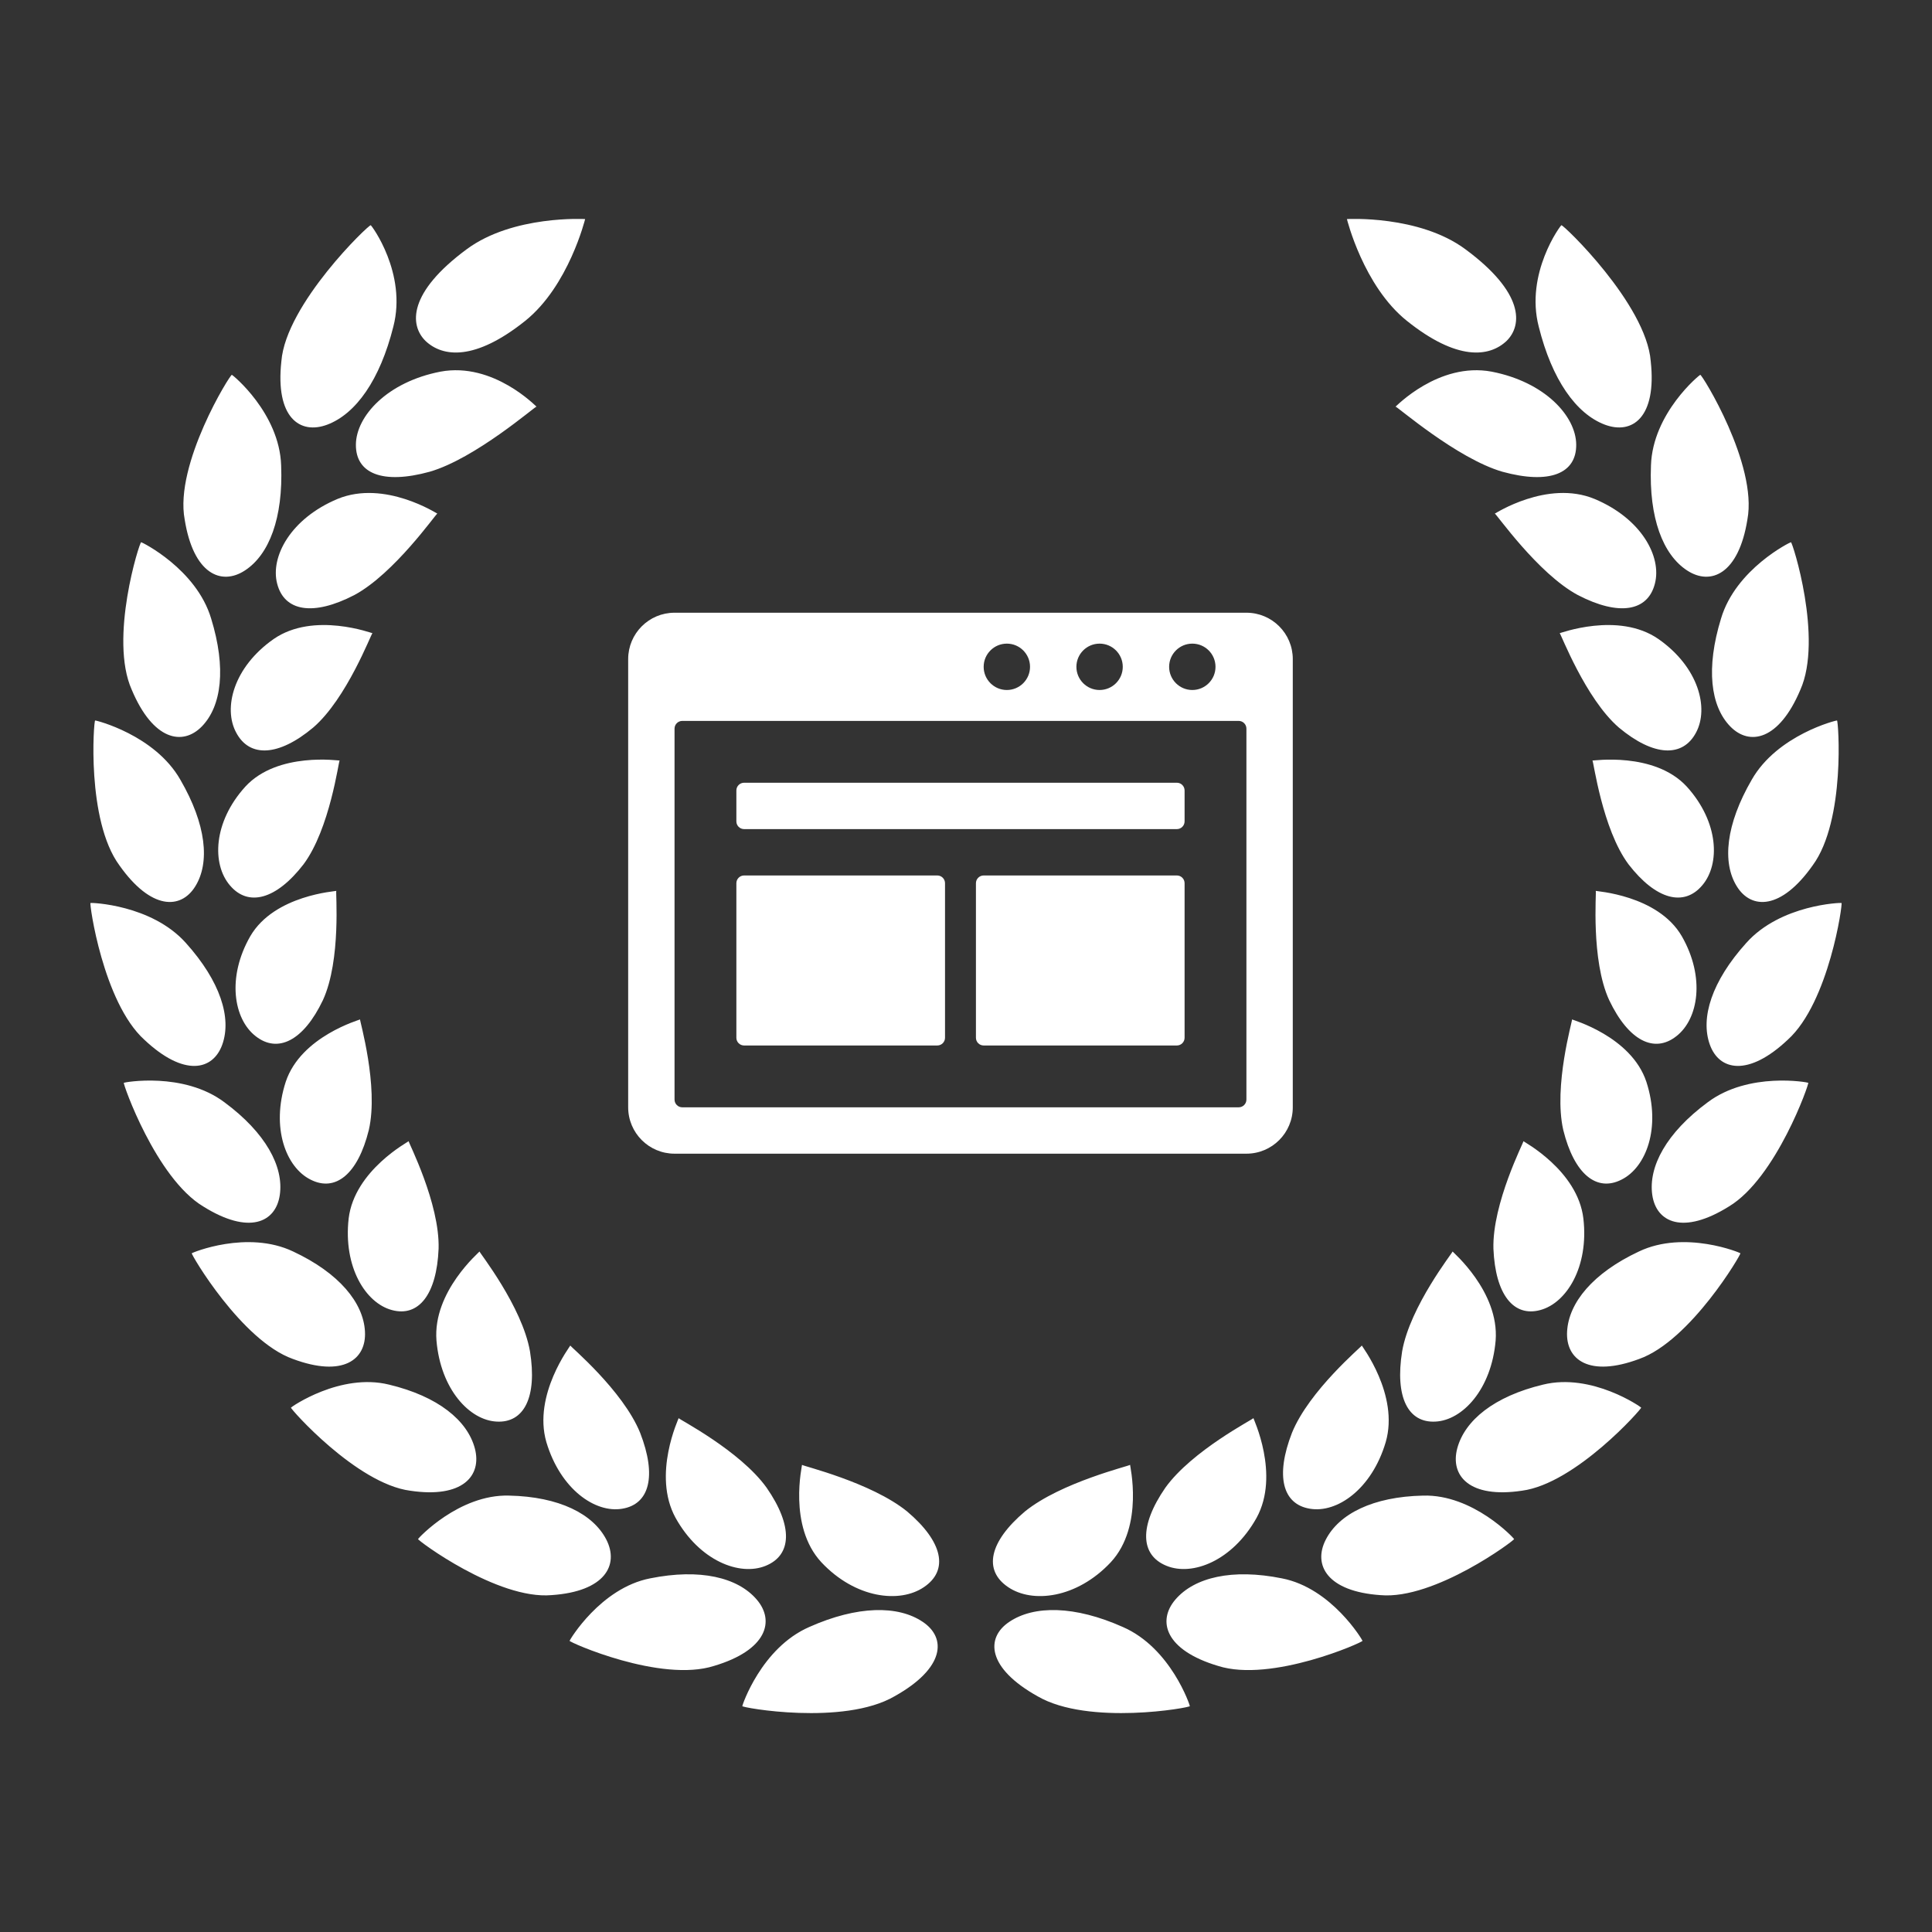 <svg width="175" height="175" viewBox="0 0 175 175" fill="none" xmlns="http://www.w3.org/2000/svg">
<rect x="0" y="0" width="175" height="175" fill="#333333" stroke="none"/>
<path d="M69.441 134.757C67.027 131.388 61.456 128.538 61.471 128.454C61.505 128.447 59.043 133.571 61.193 137.487C63.37 141.393 67.002 142.785 69.345 141.834C71.742 140.869 71.844 138.224 69.441 134.757ZM33.737 57.354C33.753 57.39 28.426 55.357 24.783 57.886C21.152 60.429 20.197 64.136 21.391 66.353C22.591 68.631 25.214 68.537 28.363 65.907C31.419 63.279 33.635 57.36 33.737 57.354ZM32.097 53.899C35.73 51.947 39.501 46.513 39.613 46.524C39.623 46.553 34.857 43.433 30.583 45.19C26.328 46.968 24.466 50.434 25.106 52.873C25.749 55.373 28.355 55.84 32.097 53.899ZM20.82 80.19C22.468 82.154 25.007 81.51 27.493 78.29C29.886 75.084 30.674 68.911 30.763 68.888C30.787 68.924 25.17 68.054 22.225 71.249C19.304 74.467 19.183 78.267 20.82 80.19ZM22.676 84.793C20.52 88.545 21.175 92.312 23.148 93.85C25.158 95.439 27.49 94.281 29.25 90.593C30.927 86.938 30.383 80.735 30.462 80.696C30.491 80.732 24.863 81.05 22.676 84.793ZM83.696 143.756C85.946 142.236 85.424 139.662 82.168 136.908C78.889 134.252 72.642 132.775 72.646 132.685C72.686 132.663 71.347 138.216 74.399 141.51C77.477 144.792 81.507 145.256 83.696 143.756ZM8.198 81.792C8.07 81.765 9.332 90.788 13.069 94.174C16.673 97.571 19.293 96.967 20.134 94.62C20.997 92.207 19.965 88.891 16.836 85.413C13.718 81.919 8.213 81.754 8.198 81.792ZM11.217 98.079C11.096 98.079 14.12 106.705 18.409 109.281C22.564 111.879 24.986 110.735 25.345 108.234C25.714 105.678 24.07 102.61 20.328 99.843C16.606 97.05 11.23 98.039 11.217 98.079ZM38.923 42.729C43.056 41.532 48.467 36.808 48.596 36.832C48.598 36.872 44.716 32.763 39.889 33.665C35.081 34.6 32.262 37.687 32.237 40.266C32.211 42.894 34.659 43.903 38.923 42.729ZM57.983 129.781C56.42 125.934 51.635 121.95 51.657 121.877C51.699 121.877 48.245 126.333 49.49 130.627C50.771 134.911 53.926 137.074 56.354 136.66C58.835 136.26 59.507 133.696 57.983 129.781ZM16.334 70.624C14.019 66.56 8.65 65.23 8.619 65.263C8.487 65.216 7.808 74.299 10.816 78.383C13.679 82.439 16.385 82.399 17.688 80.286C19.029 78.135 18.691 74.682 16.334 70.624ZM67.237 154.539C67.144 154.67 76.394 156.342 81.027 153.649C85.58 151.108 85.764 148.361 83.577 146.905C81.346 145.399 77.664 145.431 73.312 147.368C68.953 149.262 67.216 154.509 67.237 154.539ZM37.865 139.406C37.764 139.478 45.036 144.922 49.969 144.485C54.808 144.154 56.089 141.753 54.926 139.465C53.729 137.132 50.651 135.566 46.115 135.471C41.568 135.337 37.857 139.365 37.865 139.406ZM51.593 148.623C51.499 148.727 59.845 152.45 64.69 150.894C69.45 149.473 70.222 146.836 68.539 144.881C66.823 142.88 63.404 142.058 58.891 142.967C54.379 143.846 51.581 148.587 51.593 148.623ZM47.578 29.06C51.515 25.9 53.001 19.843 53.001 19.843C53.001 19.843 46.479 19.464 42.277 22.573C36.957 26.501 37.086 29.445 38.543 30.881C40.109 32.363 43.033 32.697 47.578 29.06ZM48.005 122.402C47.29 118.323 43.401 113.429 43.435 113.361C43.474 113.372 39.182 116.979 39.535 121.423C39.912 125.862 42.544 128.648 44.985 128.767C47.473 128.907 48.673 126.548 48.005 122.402ZM26.355 127.502C26.248 127.547 32.28 134.389 37.153 135.028C41.916 135.742 43.663 133.672 43.013 131.202C42.341 128.66 39.672 126.479 35.238 125.418C30.821 124.33 26.355 127.459 26.355 127.502ZM17.373 113.521C17.252 113.543 21.869 121.438 26.534 123.095C31.076 124.79 33.202 123.154 33.058 120.604C32.917 117.998 30.719 115.313 26.556 113.362C22.401 111.381 17.376 113.478 17.373 113.521ZM28.127 106.847C30.383 108.001 32.417 106.362 33.408 102.353C34.323 98.38 32.557 92.385 32.614 92.34C32.644 92.362 27.256 93.85 25.881 97.993C24.532 102.157 25.908 105.739 28.127 106.847ZM39.728 113.109C39.846 108.996 36.967 103.432 37.016 103.369C37.054 103.39 32.106 105.994 31.581 110.373C31.084 114.773 33.12 118.025 35.489 118.662C37.902 119.324 39.557 117.279 39.728 113.109ZM35.627 29.593C36.885 24.759 33.644 20.393 33.581 20.402C33.44 20.298 25.893 27.535 25.487 32.722C24.925 37.808 27.154 39.407 29.655 38.461C32.238 37.479 34.415 34.418 35.627 29.593ZM19.127 56.034C17.787 51.531 12.82 49.091 12.787 49.114C12.652 49.049 9.856 57.849 11.936 62.484C13.862 67.059 16.541 67.592 18.286 65.798C20.073 63.958 20.505 60.516 19.127 56.034ZM25.466 42.164C25.317 37.412 21.051 33.937 21.002 33.953C20.869 33.869 15.783 42.057 16.729 47.06C17.515 51.989 20.04 53.077 22.183 51.674C24.381 50.245 25.655 46.915 25.466 42.164ZM105.67 141.834C108.005 142.785 111.636 141.393 113.819 137.487C115.968 133.571 113.499 128.448 113.534 128.453C113.553 128.538 107.975 131.387 105.557 134.757C103.166 138.224 103.27 140.869 105.67 141.834ZM146.642 65.907C149.793 68.536 152.423 68.63 153.628 66.353C154.812 64.136 153.858 60.429 150.224 57.886C146.58 55.357 141.255 57.39 141.276 57.353C141.369 57.36 143.599 63.279 146.642 65.907ZM149.898 52.872C150.54 50.434 148.686 46.968 144.422 45.189C140.152 43.432 135.385 46.552 135.4 46.524C135.52 46.512 139.287 51.946 142.917 53.898C146.656 55.84 149.261 55.373 149.898 52.872ZM152.787 71.249C149.834 68.054 144.233 68.925 144.242 68.889C144.341 68.911 145.124 75.084 147.512 78.291C150.002 81.51 152.54 82.154 154.192 80.19C155.826 78.267 155.702 74.467 152.787 71.249ZM144.542 80.696C144.623 80.735 144.078 86.938 145.76 90.593C147.519 94.281 149.853 95.44 151.855 93.85C153.83 92.312 154.486 88.545 152.332 84.793C150.15 81.05 144.516 80.732 144.542 80.696ZM100.612 141.51C103.667 138.214 102.324 132.662 102.363 132.684C102.363 132.775 96.121 134.251 92.84 136.907C89.582 139.661 89.06 142.235 91.309 143.755C93.501 145.256 97.531 144.792 100.612 141.51ZM158.176 85.412C155.039 88.89 154.01 92.206 154.875 94.619C155.713 96.966 158.343 97.571 161.942 94.173C165.681 90.788 166.936 81.765 166.802 81.791C166.798 81.754 161.289 81.919 158.176 85.412ZM154.686 99.843C150.938 102.61 149.297 105.678 149.662 108.234C150.022 110.735 152.449 111.879 156.607 109.281C160.894 106.705 163.915 98.079 163.79 98.079C163.778 98.039 158.405 97.05 154.686 99.843ZM142.773 40.266C142.748 37.685 139.932 34.601 135.118 33.665C130.298 32.762 126.408 36.872 126.408 36.832C126.544 36.809 131.96 41.531 136.085 42.729C140.36 43.903 142.802 42.894 142.773 40.266ZM118.656 136.66C121.09 137.074 124.249 134.911 125.518 130.627C126.763 126.333 123.315 121.877 123.35 121.877C123.375 121.95 118.593 125.934 117.028 129.781C115.502 133.696 116.175 136.26 118.656 136.66ZM157.321 80.286C158.628 82.398 161.335 82.439 164.193 78.383C167.199 74.299 166.516 65.217 166.395 65.263C166.359 65.23 160.992 66.56 158.674 70.624C156.319 74.682 155.981 78.135 157.321 80.286ZM101.694 147.367C97.351 145.43 93.662 145.398 91.424 146.905C89.239 148.361 89.428 151.107 93.984 153.648C98.618 156.342 107.862 154.669 107.776 154.538C107.798 154.509 106.063 149.262 101.694 147.367ZM128.899 135.472C124.36 135.566 121.277 137.132 120.086 139.466C118.911 141.753 120.208 144.155 125.046 144.487C129.967 144.922 137.242 139.479 137.147 139.407C137.157 139.365 133.444 135.337 128.899 135.472ZM116.118 142.968C111.608 142.059 108.189 142.881 106.472 144.881C104.789 146.837 105.556 149.473 110.321 150.895C115.163 152.451 123.514 148.727 123.416 148.624C123.428 148.587 120.633 143.846 116.118 142.968ZM136.466 30.881C137.923 29.446 138.054 26.501 132.728 22.573C128.531 19.463 122.004 19.843 122.004 19.843C122.004 19.843 123.488 25.901 127.432 29.06C131.972 32.697 134.897 32.363 136.466 30.881ZM130.031 128.767C132.463 128.646 135.095 125.862 135.475 121.423C135.818 116.979 131.54 113.372 131.575 113.361C131.606 113.429 127.719 118.324 127.005 122.402C126.342 126.548 127.537 128.907 130.031 128.767ZM139.771 125.418C135.339 126.478 132.673 128.659 131.995 131.201C131.344 133.672 133.094 135.741 137.856 135.028C142.729 134.389 148.766 127.546 148.656 127.501C148.656 127.459 144.194 124.33 139.771 125.418ZM148.451 113.361C144.286 115.312 142.092 117.997 141.947 120.603C141.803 123.153 143.934 124.789 148.478 123.094C153.137 121.437 157.758 113.543 157.645 113.52C157.636 113.478 152.6 111.381 148.451 113.361ZM149.129 97.993C147.755 93.85 142.362 92.362 142.396 92.34C142.456 92.385 140.693 98.38 141.6 102.353C142.59 106.362 144.629 108.001 146.883 106.847C149.1 105.739 150.477 102.157 149.129 97.993ZM139.526 118.662C141.886 118.025 143.929 114.773 143.422 110.373C142.905 105.994 137.956 103.389 137.992 103.369C138.041 103.433 135.161 108.996 135.274 113.109C135.449 117.279 137.106 119.324 139.526 118.662ZM145.353 38.461C147.852 39.407 150.081 37.808 149.523 32.722C149.118 27.534 141.564 20.298 141.43 20.401C141.368 20.393 138.123 24.759 139.38 29.593C140.584 34.418 142.773 37.479 145.353 38.461ZM156.724 65.799C158.468 67.593 161.146 67.06 163.074 62.485C165.145 57.849 162.352 49.049 162.221 49.115C162.186 49.091 157.222 51.531 155.888 56.035C154.511 60.516 154.934 63.958 156.724 65.799ZM152.821 51.674C154.967 53.076 157.491 51.989 158.279 47.059C159.221 42.057 154.138 33.87 154.01 33.953C153.959 33.937 149.696 37.411 149.544 42.164C149.353 46.915 150.626 50.245 152.821 51.674Z" fill="white"/>
<path d="M107.3 71.6V74.4C107.3 74.786 106.987 75.1 106.6 75.1H67.4C67.014 75.1 66.7 74.786 66.7 74.4V71.6C66.7 71.214 67.014 70.9 67.4 70.9H106.6C106.987 70.9 107.3 71.214 107.3 71.6ZM85.6 80V94C85.6 94.386 85.287 94.7 84.9 94.7H67.4C67.014 94.7 66.7 94.386 66.7 94V80C66.7 79.614 67.014 79.3 67.4 79.3H84.9C85.287 79.3 85.6 79.614 85.6 80ZM107.3 80V94C107.3 94.386 106.987 94.7 106.6 94.7H89.1C88.714 94.7 88.4 94.386 88.4 94V80C88.4 79.614 88.714 79.3 89.1 79.3H106.6C106.987 79.3 107.3 79.614 107.3 80Z" fill="white"/>
<path d="M112.9 55.5H61.1C58.781 55.5 56.9 57.38 56.9 59.7V100.3C56.9 102.62 58.781 104.5 61.1 104.5H112.9C115.22 104.5 117.1 102.62 117.1 100.3V59.7C117.1 57.38 115.22 55.5 112.9 55.5ZM108 58.3C109.16 58.3 110.1 59.24 110.1 60.4C110.1 61.56 109.16 62.5 108 62.5C106.84 62.5 105.9 61.56 105.9 60.4C105.9 59.24 106.84 58.3 108 58.3ZM99.6 58.3C100.76 58.3 101.7 59.24 101.7 60.4C101.7 61.56 100.76 62.5 99.6 62.5C98.441 62.5 97.5 61.56 97.5 60.4C97.5 59.24 98.441 58.3 99.6 58.3ZM91.2 58.3C92.36 58.3 93.3 59.24 93.3 60.4C93.3 61.56 92.36 62.5 91.2 62.5C90.04 62.5 89.1 61.56 89.1 60.4C89.1 59.24 90.04 58.3 91.2 58.3ZM112.9 99.6C112.9 99.986 112.587 100.3 112.2 100.3H61.8C61.414 100.3 61.1 99.986 61.1 99.6V66C61.1 65.614 61.414 65.3 61.8 65.3H112.2C112.587 65.3 112.9 65.614 112.9 66V99.6Z" fill="white"/>
</svg>
